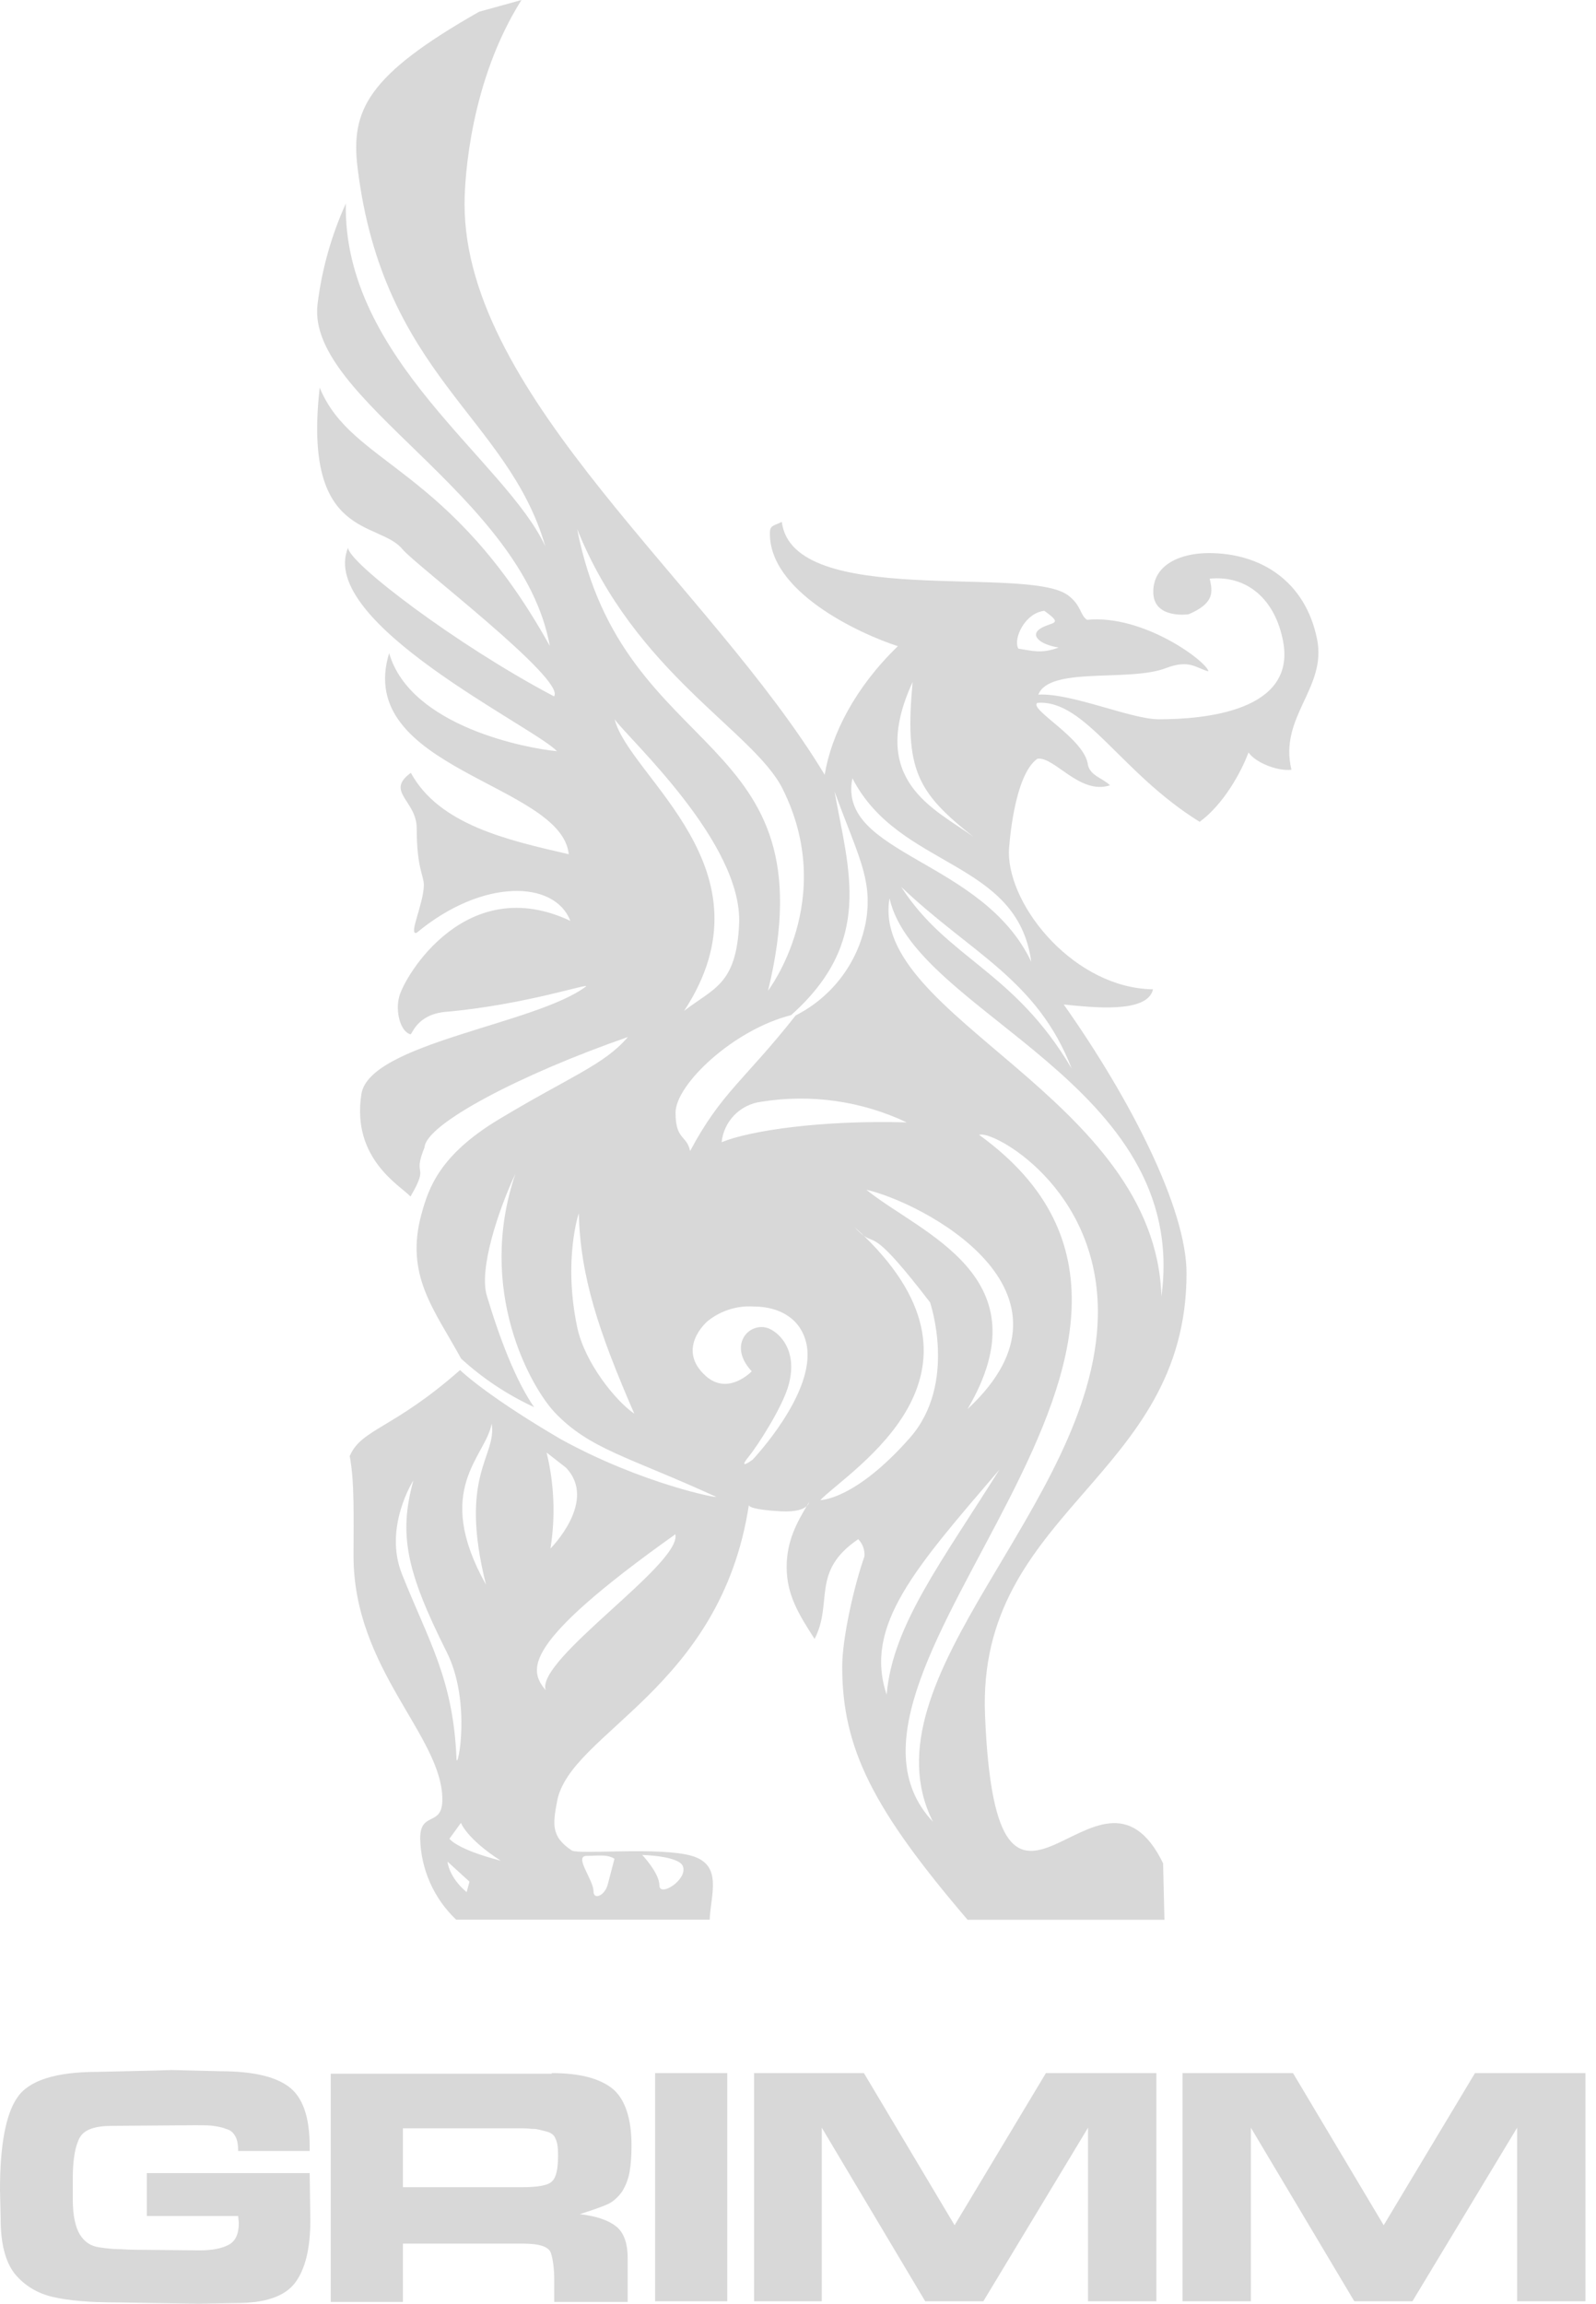 <?xml version="1.0" encoding="UTF-8"?>
<svg width="79px" height="114px" viewBox="0 0 79 114" version="1.1" xmlns="http://www.w3.org/2000/svg" xmlns:xlink="http://www.w3.org/1999/xlink">
    <title>Grimm-logo</title>
    <g id="Page-1" stroke="none" stroke-width="1" fill="none" fill-rule="evenodd">
        <g id="Desktop" transform="translate(-141, -43)" fill="#D8D8D8" fill-rule="nonzero">
            <g id="grimm-color" transform="translate(141, 43)">
                <path d="M43.888,83.863 C44.174,80.436 46.609,77.295 49.47,72.725 C45.318,77.58 42.742,80.436 43.888,83.863 M44.605,43.884 C46.897,47.452 50.186,48.022 53.048,52.88 C51.332,48.451 48.04,47.164 44.605,43.884 M37.291,64.652 C36.503,64.604 35.724,64.842 35.098,65.321 C34.915,65.437 33.471,66.783 34.936,68.091 C36.05,69.086 37.21,67.858 37.21,67.858 C36.025,66.59 37.043,65.437 37.969,65.709 C38.446,65.85 39.534,66.701 39.037,68.531 C38.736,69.64 37.468,71.586 37.067,72.072 C36.672,72.551 36.829,72.54 37.252,72.234 C37.252,72.234 40.423,68.901 39.92,66.51 C39.666,65.312 38.662,64.652 37.289,64.652 M20.46,73.261 C20.46,73.261 18.975,75.583 19.895,77.89 C21.226,81.23 22.434,83.083 22.596,87.028 C22.626,87.717 23.365,84.249 22.113,81.755 C20.093,77.73 19.732,75.919 20.461,73.261 M24.336,70.444 C24.059,72.089 21.388,73.665 24.057,78.42 C22.678,72.94 24.609,72.089 24.336,70.444 M27.056,71.879 C27.435,73.434 27.5,75.049 27.247,76.629 C27.247,76.629 29.612,74.27 28.004,72.618 L27.056,71.879 Z M27.011,83.643 C26.491,82.134 33.759,77.384 33.428,75.924 C25.686,81.427 26.205,82.652 27.011,83.643 M22.816,90.203 L22.247,90.988 C22.247,90.988 22.578,91.508 24.783,92.074 C23.098,90.988 22.816,90.204 22.816,90.204 M22.153,92.123 C22.153,92.123 22.198,92.876 23.098,93.631 L23.239,93.113 L22.153,92.123 Z M29.043,91.837 C28.387,91.837 29.377,93.02 29.377,93.585 C29.377,94.057 29.949,93.791 30.082,93.254 L30.416,91.981 C30.038,91.746 29.61,91.837 29.043,91.837 M31.789,91.792 C31.789,91.792 32.64,92.686 32.64,93.3 C32.64,93.9 34.044,93.02 33.806,92.358 C33.619,91.833 31.789,91.792 31.789,91.792 M48.469,56.161 C62.501,66.3 39.162,82.719 46.178,90.147 C42.598,83.007 54.13,74.554 54.341,65.157 C54.483,58.732 49.04,55.875 48.469,56.161 M42.312,60.733 C42.446,60.891 42.598,61.033 42.765,61.157 C49.868,68.061 42.14,72.681 40.604,74.231 C40.604,74.231 42.304,74.249 45.035,71.155 C47.41,68.456 46.035,64.445 46.035,64.445 C43.302,60.89 43.34,61.561 42.766,61.157 L42.312,60.733 Z M44.03,44.454 C43.03,50.308 57.202,54.306 57.488,64.157 C58.921,53.594 45.317,50.165 44.03,44.454 M42.193,38.513 C41.424,42.302 48.637,42.512 51.046,47.593 C50.356,42.512 44.504,43.007 42.193,38.513 M45.176,33.744 C42.92,38.64 46.254,40.014 48.182,41.408 C45.398,39.211 44.764,38.1 45.176,33.744 M51.694,30.226 C50.726,30.334 50.138,31.616 50.406,32.096 C51.101,32.204 51.531,32.363 52.403,32.044 C51.426,31.885 50.957,31.419 51.531,31.083 C52.083,30.762 52.668,30.921 51.694,30.228 M41.31,39.174 C42.009,43.077 43.257,46.577 39.159,50.234 C36.299,50.958 33.439,53.668 33.439,55.06 C33.439,56.431 33.991,56.157 34.16,56.958 C35.713,54.045 36.853,53.46 39.388,50.246 C41.256,49.298 42.556,47.516 42.886,45.452 C43.172,43.453 42.456,42.312 41.31,39.171 M28.567,26.175 C30.857,37.884 41.168,36.029 38.018,49.022 C38.018,49.022 41.477,44.503 38.734,39.027 C37.301,36.17 31.429,33.316 28.567,26.175 M30.427,35.6 C31.145,38.456 38.445,43.024 33.865,50.021 C35.32,48.894 36.441,48.737 36.585,45.737 C36.776,41.721 31.145,36.599 30.427,35.6 M28.649,60.04 C28.649,60.04 27.872,62.328 28.567,65.659 C28.942,67.464 30.518,69.362 31.397,69.956 C29.615,65.862 28.73,63.166 28.649,60.04 M37.69,54.519 C36.646,54.646 35.828,55.477 35.72,56.522 C37.113,55.949 40.641,55.42 44.882,55.541 C42.644,54.482 40.136,54.125 37.69,54.519 M38.939,77.537 C38.939,76.269 39.435,75.36 39.934,74.526 C39.994,74.477 40.035,74.408 40.051,74.332 L39.934,74.526 C39.783,74.67 39.435,74.83 38.631,74.786 C37.27,74.709 37.082,74.553 37.066,74.487 C35.673,83.598 28.211,85.735 27.574,89.139 C27.36,90.287 27.277,90.892 28.311,91.576 C28.73,91.777 32.672,91.386 34.232,91.834 C35.792,92.282 35.179,93.741 35.128,94.996 L22.581,94.996 C21.473,93.945 20.831,92.497 20.798,90.972 C20.798,89.601 21.896,90.423 21.896,89.054 C21.896,85.901 17.499,82.611 17.499,76.991 C17.499,75.04 17.554,73.343 17.311,72.054 C17.888,70.699 19.457,70.723 22.772,67.797 C23.003,68.024 24.383,69.243 27.752,71.214 C31.809,73.45 35.709,74.189 35.435,74.064 C31.097,72.079 29.185,71.716 27.458,69.893 C26.303,68.675 23.547,63.863 25.514,58.077 C24.658,59.905 23.704,62.793 24.095,64.107 C24.734,66.245 25.537,68.337 26.436,69.631 C25.116,69.022 23.898,68.213 22.826,67.233 C21.494,64.796 20.021,63.097 20.872,60.041 C21.22,58.793 21.753,57.164 24.684,55.396 C28.229,53.261 29.897,52.702 31.08,51.317 C25.855,53.131 21.082,55.606 21.012,56.783 C20.387,58.308 21.291,57.544 20.319,59.209 C19.806,58.663 17.397,57.335 17.887,54.148 C18.271,51.623 26.493,50.694 28.994,48.824 C29.298,48.593 26.007,49.725 22.053,50.072 C20.63,50.198 20.4,51.199 20.319,51.181 C19.836,51.069 19.552,50.072 19.763,49.308 C20.051,48.254 23.096,43.15 28.229,45.568 C27.467,43.567 23.903,43.437 20.627,46.157 C20.186,46.328 20.98,44.701 20.98,43.788 C20.98,43.321 20.627,42.971 20.627,40.987 C20.627,39.615 19.049,39.177 20.337,38.244 C21.739,40.811 25.111,41.572 28.152,42.271 C27.802,38.771 17.506,38.071 19.262,32.32 C20.316,35.972 26.15,37.045 27.566,37.172 C26.52,36.013 15.659,30.805 17.232,27.094 C17.171,27.791 22.629,31.94 27.424,34.459 C28.046,33.645 20.557,27.952 19.924,27.181 C18.755,25.743 14.965,26.75 15.825,19.182 C17.401,23.037 22.267,23.037 27.216,31.967 C25.851,24.463 15.201,19.767 15.714,15.09 C15.923,13.355 16.397,11.663 17.118,10.071 C16.972,17.753 25.034,22.802 26.992,27.034 C25.134,20.609 18.975,18.608 17.701,8.321 C17.351,5.462 18.17,3.733 23.718,0.58 L25.813,0 C23.306,3.968 22.995,8.729 22.995,10.098 C22.995,19.626 35.186,29.005 40.821,38.339 C41.146,36.352 42.319,34.029 44.443,31.976 C42.505,31.348 38.013,29.254 38.111,26.322 C38.12,25.994 38.334,26.005 38.699,25.827 C39.243,30.128 50.801,27.947 52.855,29.45 C53.535,29.948 53.455,30.452 53.809,30.671 C56.618,30.397 59.745,32.747 59.816,33.222 C59.201,33.063 58.887,32.613 57.705,33.063 C55.895,33.761 51.944,32.963 51.397,34.373 C53.038,34.284 55.984,35.594 57.359,35.594 C59.626,35.594 64.151,35.192 63.515,31.754 C63.129,29.673 61.749,28.455 59.88,28.635 C60.015,29.267 60.148,29.835 58.839,30.396 C58.839,30.396 57.085,30.659 57.085,29.29 C57.085,27.921 58.46,27.369 59.834,27.369 C62.445,27.369 64.616,28.79 65.192,31.619 C65.691,34.059 63.291,35.459 63.925,38.092 C63.181,38.172 62.115,37.706 61.799,37.234 C61.452,38.185 60.562,39.808 59.381,40.668 C55.441,38.224 53.717,34.601 51.349,34.781 C50.899,35.098 53.717,36.556 53.854,37.866 C53.992,38.405 54.579,38.498 54.943,38.861 C53.447,39.356 52.179,37.412 51.349,37.547 C50.173,38.363 49.938,41.966 49.938,42.174 C49.938,44.914 53.221,48.902 57.073,48.956 C56.799,50.168 54.058,49.85 52.653,49.707 C55.938,54.361 58.732,59.789 58.732,63.008 C58.732,73.154 48.343,74.726 48.757,84.865 C49.332,98.856 54.344,85.577 57.572,92.205 L57.638,95 L47.894,95 C43.209,89.52 41.688,86.517 41.688,82.474 C41.688,81.103 42.251,78.55 42.79,77.012 C42.812,76.699 42.7,76.392 42.482,76.166 C40.118,77.77 41.255,79.292 40.321,81.103 C39.518,79.857 38.939,78.911 38.939,77.539 M42.885,58.876 C45.564,61.048 51.759,63.159 47.893,69.727 C54.196,63.873 45.564,59.476 42.885,58.876" id="logo"></path>
                <path d="M8.502,102.435 L10.904,102.495 C12.453,102.495 13.591,102.738 14.286,103.254 C14.981,103.77 15.329,104.742 15.329,106.229 L15.329,106.442 L11.789,106.442 C11.789,106.168 11.758,105.926 11.663,105.743 C11.568,105.561 11.441,105.41 11.189,105.349 C10.967,105.258 10.746,105.227 10.556,105.197 C10.335,105.167 10.051,105.167 9.672,105.167 L5.563,105.197 C4.709,105.197 4.172,105.379 3.951,105.774 C3.73,106.168 3.603,106.836 3.603,107.777 L3.603,108.84 C3.603,109.629 3.73,110.206 3.951,110.57 C4.172,110.934 4.488,111.147 4.899,111.207 C5.31,111.268 5.626,111.298 5.847,111.298 C6.068,111.298 6.353,111.329 6.701,111.329 L9.893,111.359 C10.493,111.359 10.967,111.268 11.315,111.086 C11.663,110.904 11.821,110.54 11.821,109.993 L11.789,109.659 L7.269,109.659 L7.269,107.534 L15.329,107.534 L15.361,109.872 C15.361,111.268 15.108,112.3 14.602,112.968 C14.096,113.636 13.117,113.97 11.694,113.97 L9.83,114 L7.712,113.97 L5.847,113.939 C4.488,113.939 3.413,113.848 2.623,113.666 C1.833,113.484 1.201,113.089 0.727,112.513 C0.253,111.906 0.032,110.995 0.032,109.781 L0,108.354 C0,106.168 0.284,104.62 0.853,103.801 C1.422,102.951 2.75,102.526 4.836,102.526 L7.522,102.465 L8.502,102.435 Z M27.308,102.587 C28.73,102.587 29.71,102.86 30.342,103.376 C30.942,103.892 31.259,104.833 31.259,106.168 C31.259,106.684 31.227,107.109 31.164,107.474 C31.101,107.838 30.974,108.142 30.816,108.415 C30.626,108.688 30.437,108.87 30.184,109.022 C29.963,109.143 29.457,109.325 28.698,109.568 C29.52,109.659 30.121,109.872 30.5,110.175 C30.879,110.479 31.069,110.995 31.069,111.754 L31.069,113.909 L27.434,113.909 L27.434,112.816 C27.434,112.27 27.371,111.814 27.276,111.511 C27.181,111.177 26.707,111.025 25.885,111.025 L19.944,111.025 L19.944,113.909 L16.372,113.909 L16.372,102.617 L27.308,102.617 L27.308,102.587 Z M35.999,102.587 L35.999,113.879 L32.428,113.879 L32.428,102.587 L35.999,102.587 Z M42.763,102.587 L47.251,110.115 L51.771,102.587 L57.239,102.587 L57.239,113.879 L53.857,113.879 L53.857,105.288 L48.674,113.879 L45.797,113.879 L40.677,105.288 L40.677,113.879 L37.327,113.879 L37.327,102.587 L42.763,102.587 Z M64.003,102.587 L68.491,110.115 L73.01,102.587 L78.478,102.587 L78.478,113.879 L75.096,113.879 L75.096,105.288 L69.913,113.879 L67.037,113.879 L61.917,105.288 L61.917,113.879 L58.535,113.879 L58.535,102.587 L64.003,102.587 Z M25.885,105.318 L19.944,105.318 L19.944,108.233 L25.822,108.233 C26.644,108.233 27.15,108.142 27.339,107.929 C27.529,107.747 27.624,107.322 27.624,106.654 C27.624,106.29 27.592,106.017 27.497,105.835 C27.434,105.652 27.276,105.531 27.023,105.47 C26.77,105.41 26.581,105.349 26.423,105.349 C26.265,105.349 26.075,105.318 25.885,105.318 Z" id="GRIMM"></path>
            </g>
        </g>
    </g>
</svg>